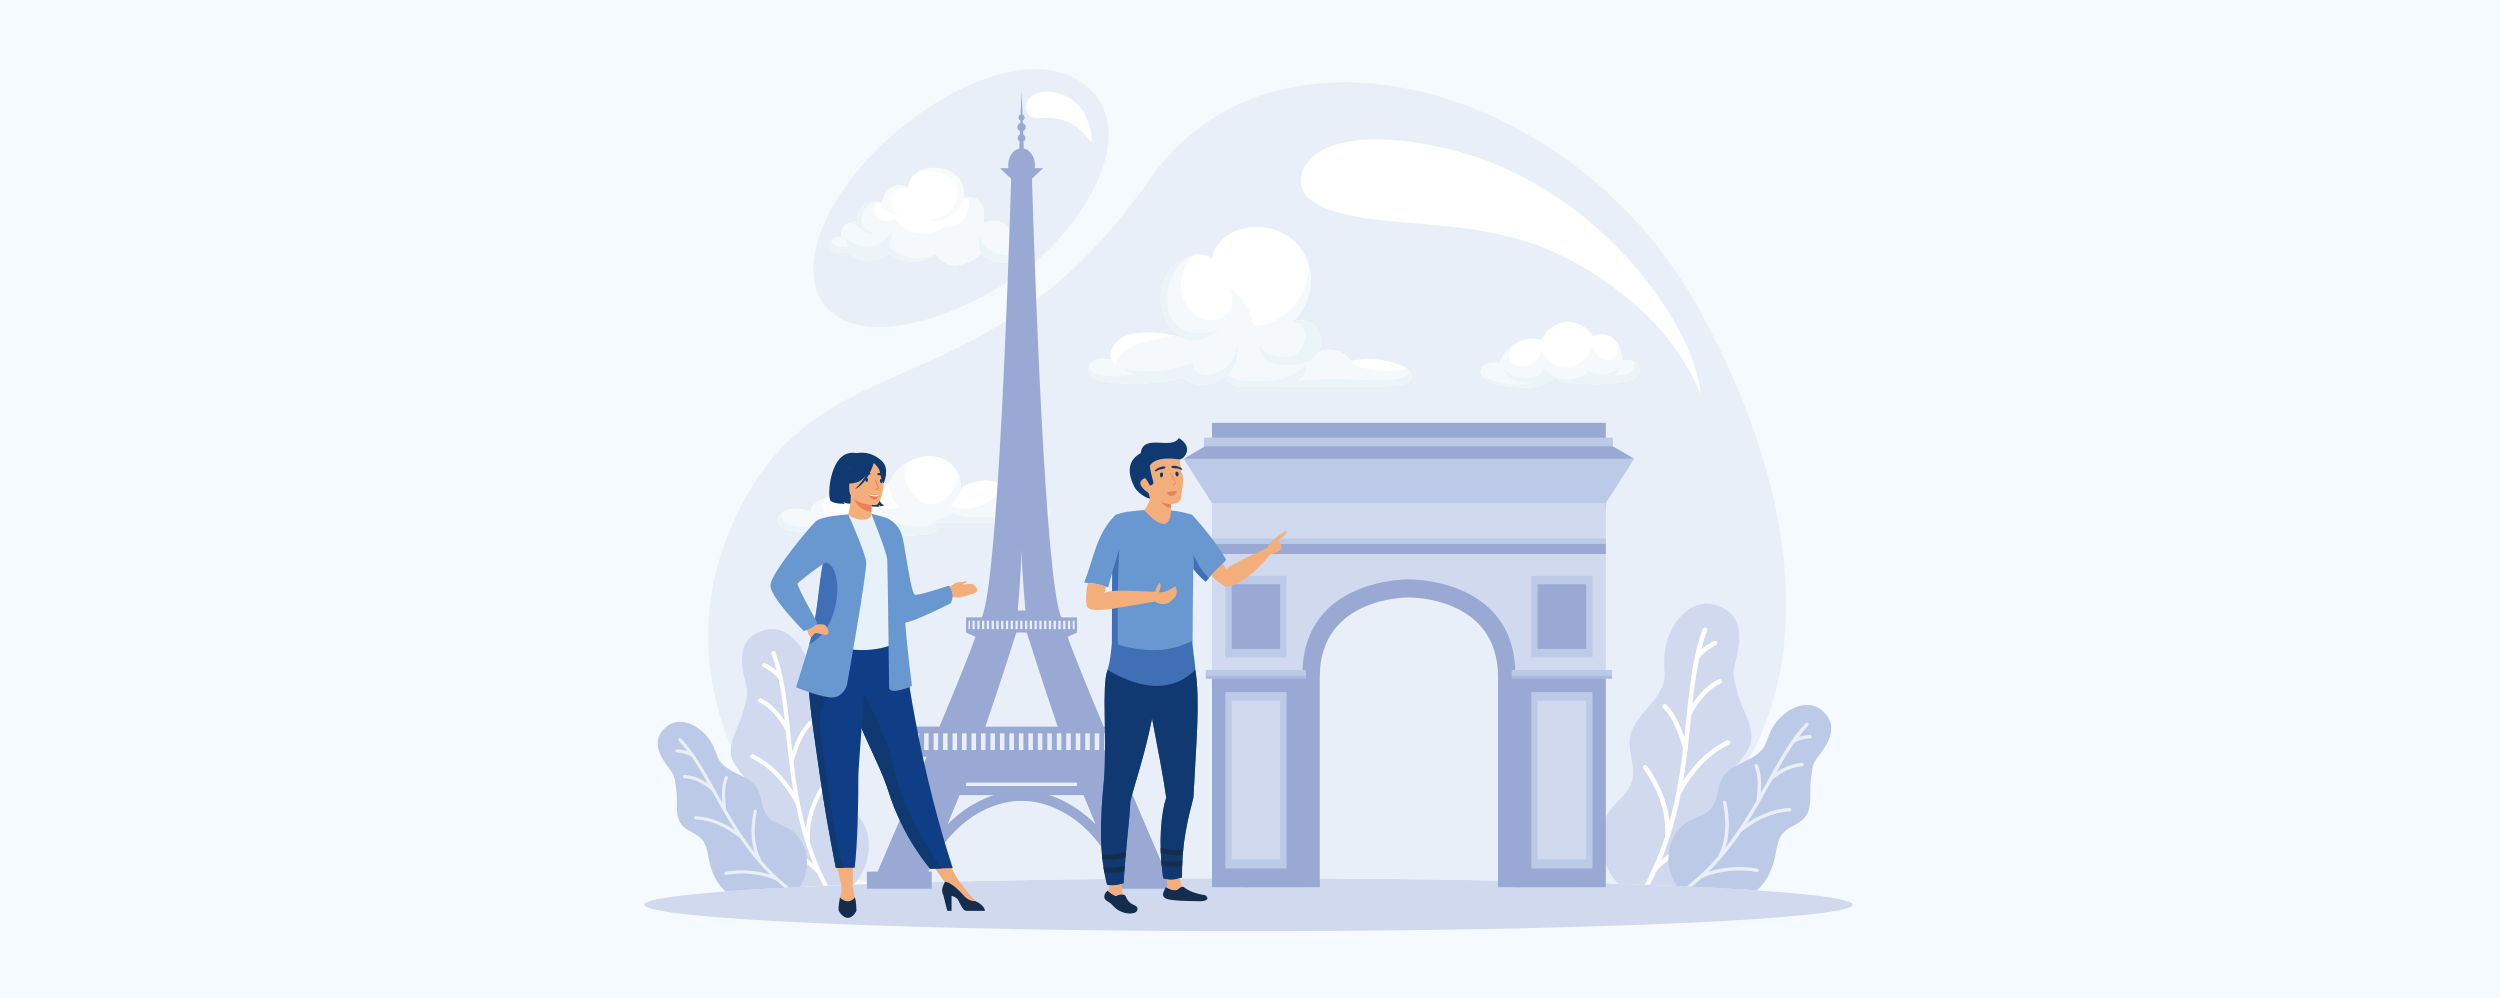 <svg width="318" height="127" viewBox="0 0 318 127" fill="none" xmlns="http://www.w3.org/2000/svg">
<rect x="0" y="0" width="318" height="127" fill="#808080" stroke="none"/>
<g clip-path="url(#clip0_380_12709)">
<rect width="318" height="127" fill="#F5FAFE"/>
<path fill-rule="evenodd" clip-rule="evenodd" d="M158.82 118.441C201.147 118.441 235.669 116.929 235.669 115.075C235.669 113.221 201.147 111.709 158.82 111.709C116.493 111.709 81.971 113.221 81.971 115.075C81.971 116.929 116.493 118.441 158.82 118.441Z" fill="#D0D9EE"/>
<path fill-rule="evenodd" clip-rule="evenodd" d="M158.82 111.71C176.696 111.71 193.146 111.977 206.201 112.425C238.149 94.165 227.086 58.57 215.616 38.437C199.651 10.416 161.928 0.346 146.325 22.702C125.146 53.047 104.715 42.458 93.682 65.505C82.65 88.551 99.405 110.645 111.441 112.425C124.493 111.977 140.944 111.71 158.82 111.71ZM130.827 34.005C122.65 40.229 109.125 45.051 104.634 38.435C101.279 33.492 105.411 24.217 113.507 17.185C121.597 10.158 132.435 5.905 138.342 11.08C145.353 17.219 137.124 29.212 130.827 34.005Z" fill="#E9EFF8"/>
<path fill-rule="evenodd" clip-rule="evenodd" d="M183.602 18.802C202.795 23.079 215.009 40.73 216.205 49.252C216.696 52.748 215.786 44.566 205.995 37.114C197.245 30.455 190.432 29.221 180.022 28.416C172.665 27.847 164.962 26.943 165.508 22.556C165.942 19.09 171.211 16.042 183.602 18.802ZM133.414 11.664C136.718 11.863 138.729 14.575 138.868 17.704C138.926 19.036 137.881 15.555 134.218 15.07C131.945 14.771 131.605 15.439 130.79 14.502C129.977 13.565 130.75 11.503 133.414 11.664Z" fill="white"/>
<path fill-rule="evenodd" clip-rule="evenodd" d="M109.316 103.954C108.439 102.858 107.207 101.951 106.845 100.594C106.417 98.993 107.358 97.308 107.124 95.666C106.832 93.601 104.843 92.263 103.763 90.478C102.707 88.731 103.202 88.142 103.105 86.102C102.959 83.027 100.438 79.147 97.078 80.187C93.667 81.246 94.224 84.416 94.825 86.802C95.252 88.5 94.973 88.745 94.557 90.447C94.055 92.502 92.437 94.49 93.113 96.495C93.531 97.734 94.747 98.571 95.186 99.804C95.685 101.2 95.081 102.715 94.849 104.181C94.359 107.265 95.062 109.83 97.302 112.376C97.543 112.604 97.793 112.817 98.053 113.014C101.191 112.837 104.723 112.674 108.593 112.527L108.622 112.497C110.675 110.259 111.286 106.418 109.316 103.954Z" fill="#D0D9EE"/>
<path fill-rule="evenodd" clip-rule="evenodd" d="M98.628 82.965C98.576 82.825 98.419 82.757 98.281 82.809C98.141 82.862 98.072 83.018 98.125 83.158C98.392 83.855 98.615 84.585 98.807 85.343C98.73 85.273 98.65 85.205 98.568 85.139C98.202 84.844 97.786 84.589 97.321 84.369C97.187 84.305 97.026 84.362 96.963 84.497C96.9 84.632 96.957 84.792 97.092 84.855C97.519 85.057 97.899 85.292 98.232 85.559C98.546 85.813 98.821 86.096 99.052 86.409C99.397 88.054 99.622 89.823 99.825 91.688C99.513 91.203 99.18 90.767 98.825 90.382C98.21 89.713 97.528 89.192 96.781 88.823C96.648 88.757 96.486 88.812 96.42 88.944C96.355 89.077 96.409 89.239 96.541 89.304C97.226 89.644 97.856 90.126 98.428 90.748C98.998 91.367 99.51 92.123 99.964 93.018L100.017 93.523C100.131 94.635 100.249 95.775 100.389 96.94C100.39 96.951 100.391 96.962 100.393 96.973C100.538 98.189 100.708 99.433 100.923 100.696C100.34 99.797 99.714 99.002 99.042 98.312C98.058 97.299 96.98 96.511 95.806 95.944C95.672 95.879 95.511 95.936 95.447 96.07C95.382 96.205 95.439 96.366 95.573 96.43C96.689 96.968 97.717 97.721 98.655 98.686C99.592 99.651 100.441 100.829 101.202 102.219C101.534 103.892 101.956 105.598 102.517 107.322V107.323L102.519 107.329V107.33C102.794 108.175 103.102 109.026 103.45 109.878C102.635 109.178 101.768 108.573 100.852 108.063C99.577 107.353 98.205 106.828 96.74 106.489C96.595 106.454 96.45 106.545 96.415 106.69C96.381 106.835 96.472 106.98 96.617 107.014C98.036 107.342 99.36 107.848 100.59 108.533C101.806 109.211 102.933 110.063 103.969 111.092C104.208 111.622 104.463 112.155 104.736 112.687L105.329 112.662C104.374 110.828 103.629 108.997 103.038 107.189C102.937 105.873 103.092 104.558 103.504 103.245C103.924 101.913 104.607 100.578 105.555 99.243C105.641 99.122 105.612 98.953 105.491 98.867C105.37 98.781 105.202 98.809 105.115 98.931C104.136 100.312 103.428 101.697 102.992 103.084C102.745 103.872 102.585 104.659 102.513 105.446C101.704 102.526 101.256 99.672 100.928 96.948C101.244 95.794 101.598 94.816 101.988 94.017C102.376 93.222 102.798 92.609 103.253 92.179C103.361 92.077 103.365 91.906 103.264 91.798C103.162 91.69 102.991 91.686 102.883 91.788C102.379 92.265 101.919 92.929 101.503 93.782C101.244 94.312 101.001 94.918 100.773 95.599C100.695 94.88 100.622 94.17 100.549 93.472L100.494 92.929C100.494 92.919 100.493 92.909 100.491 92.899C100.11 89.194 99.723 85.826 98.628 82.965Z" fill="white"/>
<path fill-rule="evenodd" clip-rule="evenodd" d="M100.293 105.401C99.358 104.896 98.229 104.63 97.576 103.792C96.804 102.803 96.96 101.351 96.311 100.276C95.495 98.925 93.714 98.581 92.433 97.658C91.179 96.754 91.35 96.198 90.679 94.805C89.667 92.706 86.761 90.75 84.729 92.471C82.666 94.218 83.993 96.262 85.118 97.746C85.921 98.803 85.797 99.056 86.012 100.365C86.272 101.946 85.733 103.809 86.798 105.005C87.458 105.744 88.553 105.967 89.223 106.696C89.984 107.521 90.013 108.755 90.285 109.844C90.645 111.289 91.275 112.451 92.272 113.391C94.961 113.187 98.121 112.997 101.688 112.823C101.961 112.432 102.184 112.006 102.343 111.556C103.107 109.389 102.395 106.533 100.293 105.401Z" fill="#BCC9E7"/>
<path fill-rule="evenodd" clip-rule="evenodd" d="M86.629 93.946C86.551 93.866 86.421 93.863 86.341 93.941C86.26 94.019 86.258 94.148 86.336 94.23C86.727 94.636 87.1 95.079 87.459 95.55C87.384 95.524 87.308 95.501 87.231 95.479C86.889 95.383 86.523 95.327 86.135 95.311C86.022 95.306 85.927 95.395 85.924 95.506C85.919 95.618 86.007 95.714 86.119 95.718C86.477 95.732 86.81 95.783 87.121 95.871C87.416 95.953 87.691 96.07 87.945 96.219C88.672 97.262 89.352 98.428 90.046 99.667C89.685 99.421 89.324 99.217 88.963 99.053C88.335 98.769 87.707 98.609 87.077 98.572C86.965 98.565 86.868 98.652 86.862 98.763C86.855 98.875 86.941 98.971 87.053 98.978C87.63 99.012 88.211 99.161 88.794 99.425C89.374 99.686 89.955 100.062 90.537 100.551L90.723 100.887C91.132 101.628 91.552 102.387 91.994 103.158C91.998 103.165 92.002 103.173 92.007 103.179C92.468 103.984 92.955 104.799 93.478 105.615C92.807 105.161 92.134 104.794 91.462 104.511C90.478 104.097 89.492 103.867 88.507 103.821C88.395 103.816 88.299 103.903 88.294 104.016C88.289 104.128 88.376 104.224 88.488 104.229C89.425 104.273 90.363 104.493 91.304 104.888C92.242 105.282 93.181 105.85 94.124 106.594C94.85 107.661 95.65 108.723 96.552 109.758V109.759L96.555 109.763C96.997 110.27 97.464 110.771 97.959 111.262C97.183 111.015 96.4 110.851 95.611 110.767C94.511 110.651 93.401 110.691 92.28 110.888C92.169 110.907 92.096 111.013 92.115 111.125C92.134 111.235 92.24 111.309 92.351 111.29C93.437 111.099 94.51 111.059 95.569 111.171C96.616 111.282 97.655 111.543 98.682 111.953C99.036 112.28 99.404 112.602 99.787 112.918L100.395 112.886C99.061 111.82 97.902 110.683 96.877 109.509C96.417 108.623 96.136 107.66 96.035 106.624C95.932 105.572 96.012 104.439 96.276 103.227C96.3 103.117 96.231 103.009 96.12 102.985C96.01 102.961 95.901 103.03 95.878 103.14C95.605 104.394 95.522 105.568 95.63 106.662C95.69 107.285 95.812 107.88 95.995 108.45C94.567 106.655 93.409 104.8 92.373 102.999C92.252 102.101 92.209 101.316 92.244 100.644C92.278 99.975 92.391 99.423 92.58 98.988C92.625 98.885 92.578 98.765 92.475 98.721C92.372 98.675 92.252 98.723 92.207 98.826C91.997 99.306 91.873 99.906 91.836 100.625C91.813 101.07 91.823 101.564 91.867 102.106C91.599 101.628 91.337 101.156 91.081 100.691L90.881 100.33C90.877 100.323 90.874 100.317 90.869 100.31C89.507 97.847 88.24 95.615 86.629 93.946Z" fill="#E9EFF8"/>
<path fill-rule="evenodd" clip-rule="evenodd" d="M204.931 102.914C205.887 101.716 207.233 100.728 207.628 99.247C208.093 97.5 207.067 95.661 207.321 93.871C207.641 91.617 209.811 90.156 210.99 88.209C212.143 86.302 211.603 85.659 211.708 83.434C211.866 80.079 214.618 75.844 218.284 76.979C222.006 78.134 221.398 81.594 220.743 84.198C220.277 86.052 220.582 86.318 221.034 88.175C221.582 90.418 223.349 92.587 222.61 94.775C222.153 96.127 220.826 97.041 220.346 98.385C219.803 99.909 220.462 101.563 220.715 103.162C221.249 106.527 220.483 109.326 218.038 112.104C217.742 112.385 217.433 112.645 217.11 112.881C213.729 112.709 209.956 112.552 205.852 112.413C205.795 112.356 205.74 112.296 205.684 112.236C203.449 109.793 202.782 105.603 204.931 102.914Z" fill="#D0D9EE"/>
<path fill-rule="evenodd" clip-rule="evenodd" d="M216.593 80.008C216.651 79.857 216.822 79.781 216.973 79.84C217.125 79.897 217.2 80.068 217.143 80.219C216.852 80.979 216.607 81.775 216.398 82.604C216.483 82.528 216.57 82.454 216.66 82.382C217.059 82.061 217.513 81.78 218.019 81.541C218.166 81.471 218.342 81.534 218.41 81.681C218.48 81.827 218.416 82.002 218.27 82.072C217.804 82.292 217.389 82.549 217.027 82.84C216.683 83.115 216.384 83.425 216.131 83.767C215.755 85.561 215.509 87.492 215.287 89.527C215.628 88.996 215.991 88.522 216.378 88.102C217.05 87.371 217.794 86.804 218.609 86.4C218.755 86.328 218.93 86.388 219.003 86.533C219.075 86.678 219.015 86.854 218.871 86.926C218.123 87.297 217.437 87.822 216.811 88.501C216.19 89.176 215.632 90.002 215.135 90.979L215.078 91.531C214.953 92.745 214.825 93.989 214.673 95.258C214.672 95.272 214.671 95.284 214.669 95.295C214.51 96.623 214.325 97.978 214.092 99.357C214.727 98.376 215.411 97.509 216.143 96.754C217.216 95.649 218.393 94.788 219.674 94.172C219.82 94.101 219.996 94.163 220.067 94.309C220.137 94.454 220.076 94.63 219.929 94.701C218.711 95.288 217.59 96.109 216.565 97.163C215.543 98.216 214.617 99.5 213.786 101.018C213.425 102.845 212.963 104.705 212.351 106.587V106.588L212.349 106.595C212.049 107.518 211.712 108.445 211.333 109.375C212.223 108.612 213.168 107.951 214.168 107.395C215.561 106.619 217.057 106.046 218.656 105.676C218.814 105.638 218.973 105.737 219.009 105.896C219.047 106.054 218.948 106.213 218.789 106.249C217.241 106.608 215.795 107.161 214.454 107.908C213.127 108.647 211.897 109.577 210.766 110.7C210.487 111.318 210.188 111.939 209.868 112.559L209.218 112.533C210.291 110.491 211.123 108.454 211.781 106.439C211.891 105.004 211.721 103.57 211.271 102.137C210.814 100.683 210.068 99.227 209.033 97.768C208.94 97.636 208.971 97.453 209.103 97.358C209.235 97.264 209.418 97.296 209.512 97.428C210.582 98.936 211.353 100.446 211.829 101.96C212.1 102.818 212.274 103.678 212.352 104.537C213.235 101.351 213.724 98.236 214.081 95.263C213.736 94.004 213.351 92.937 212.925 92.066C212.501 91.198 212.041 90.53 211.544 90.06C211.426 89.949 211.421 89.762 211.532 89.645C211.643 89.527 211.83 89.522 211.947 89.633C212.498 90.153 213 90.879 213.454 91.809C213.737 92.389 214.002 93.05 214.25 93.793C214.336 93.007 214.417 92.234 214.496 91.472L214.556 90.879C214.556 90.868 214.558 90.858 214.559 90.847C214.977 86.807 215.399 83.131 216.593 80.008Z" fill="white"/>
<path fill-rule="evenodd" clip-rule="evenodd" d="M214.777 104.492C215.798 103.941 217.029 103.652 217.743 102.736C218.585 101.657 218.415 100.072 219.122 98.9C220.013 97.425 221.957 97.05 223.355 96.043C224.724 95.056 224.537 94.449 225.27 92.93C226.374 90.64 229.545 88.505 231.763 90.383C234.014 92.29 232.565 94.52 231.338 96.139C230.464 97.293 230.597 97.568 230.363 98.996C230.08 100.72 230.668 102.755 229.505 104.061C228.786 104.868 227.591 105.111 226.859 105.906C226.029 106.806 225.997 108.153 225.7 109.342C225.3 110.943 224.598 112.223 223.483 113.257C220.547 113.057 217.142 112.871 213.336 112.704C213.002 112.248 212.731 111.746 212.542 111.211C211.707 108.846 212.484 105.728 214.777 104.492Z" fill="#BCC9E7"/>
<path fill-rule="evenodd" clip-rule="evenodd" d="M229.688 91.993C229.773 91.904 229.914 91.902 230.003 91.987C230.091 92.073 230.094 92.213 230.008 92.302C229.581 92.746 229.174 93.228 228.783 93.743C228.864 93.715 228.947 93.689 229.03 93.666C229.404 93.561 229.803 93.499 230.227 93.483C230.351 93.478 230.454 93.574 230.458 93.697C230.463 93.82 230.367 93.923 230.244 93.927C229.855 93.942 229.49 93.998 229.151 94.094C228.829 94.184 228.53 94.311 228.252 94.474C227.458 95.613 226.715 96.884 225.958 98.237C226.352 97.968 226.747 97.746 227.14 97.567C227.825 97.257 228.51 97.082 229.198 97.043C229.32 97.036 229.425 97.129 229.432 97.252C229.44 97.374 229.346 97.479 229.223 97.486C228.593 97.523 227.96 97.685 227.323 97.973C226.69 98.259 226.056 98.669 225.421 99.202L225.218 99.57C224.771 100.377 224.313 101.206 223.831 102.047C223.827 102.056 223.822 102.064 223.817 102.071C223.313 102.948 222.783 103.838 222.211 104.729C222.944 104.234 223.677 103.833 224.411 103.525C225.485 103.074 226.561 102.822 227.636 102.772C227.759 102.767 227.863 102.862 227.868 102.984C227.874 103.107 227.779 103.212 227.656 103.217C226.634 103.265 225.61 103.504 224.583 103.935C223.559 104.365 222.534 104.986 221.506 105.797C220.713 106.961 219.84 108.121 218.857 109.25L218.853 109.255C218.37 109.808 217.861 110.355 217.321 110.891C218.167 110.622 219.021 110.442 219.882 110.351C221.082 110.222 222.294 110.267 223.517 110.483C223.638 110.504 223.719 110.619 223.698 110.741C223.676 110.862 223.561 110.943 223.44 110.921C222.255 110.712 221.085 110.669 219.928 110.792C218.785 110.913 217.653 111.198 216.532 111.645C216.112 112.033 215.673 112.414 215.216 112.789L214.545 112.758C216.051 111.568 217.353 110.293 218.502 108.977C219.004 108.011 219.311 106.961 219.421 105.829C219.533 104.682 219.446 103.445 219.158 102.123C219.131 102.003 219.207 101.885 219.327 101.858C219.448 101.831 219.566 101.908 219.592 102.028C219.89 103.396 219.981 104.677 219.864 105.871C219.797 106.55 219.664 107.201 219.464 107.823C221.022 105.864 222.286 103.839 223.416 101.875C223.548 100.895 223.596 100.038 223.557 99.304C223.519 98.574 223.397 97.972 223.191 97.498C223.141 97.385 223.193 97.254 223.305 97.205C223.417 97.155 223.548 97.207 223.598 97.319C223.827 97.844 223.961 98.498 224.003 99.281C224.028 99.768 224.017 100.307 223.969 100.898C224.262 100.377 224.547 99.861 224.828 99.354L225.046 98.959C225.049 98.951 225.054 98.944 225.058 98.938C226.548 96.249 227.931 93.814 229.688 91.993Z" fill="#E9EFF8"/>
<path fill-rule="evenodd" clip-rule="evenodd" d="M108.174 28.338C108.456 28.268 108.757 28.273 109.033 28.364C108.811 26.66 110.457 24.865 112.172 25.873C112.292 25.108 112.669 24.355 113.312 23.924C113.955 23.492 114.879 23.449 115.482 23.937C115.5 23.097 116.035 22.318 116.751 21.876C117.467 21.434 118.339 21.3 119.179 21.361C120.103 21.427 121.019 21.783 121.711 22.407C122.523 23.141 122.665 24.113 122.604 25.18C123.042 25.094 123.503 25.064 123.93 25.197C125.144 25.573 125.361 27.236 125.056 28.291C125.823 28.136 126.637 28.006 127.373 28.269C128.109 28.534 128.712 29.333 128.485 30.082C128.918 29.904 129.364 29.727 129.831 29.703C130.3 29.679 130.803 29.839 131.077 30.219C131.445 30.733 131.279 31.473 130.911 31.988C130.42 32.677 129.626 33.109 128.8 33.291C127.374 33.605 125.806 33.19 124.722 32.211C124.925 32.394 123.213 33.367 123.049 33.42C122.362 33.647 121.663 33.884 120.935 33.706C120.151 33.513 119.473 32.99 118.999 32.336C117.35 33.66 114.748 33.601 113.159 32.205C111.621 33.472 109.137 33.381 107.695 32.005C107.097 32.242 106.345 32.346 105.868 31.913C105.503 31.581 105.435 30.972 105.716 30.567C105.998 30.162 106.594 30.015 107.032 30.242C106.893 29.701 107.071 29.093 107.478 28.712C107.672 28.529 107.915 28.401 108.174 28.338Z" fill="white"/>
<path fill-rule="evenodd" clip-rule="evenodd" d="M122.604 25.178C122.664 24.112 122.523 23.14 121.711 22.406C121.019 21.782 120.104 21.426 119.179 21.36C118.339 21.299 117.467 21.433 116.751 21.875C118.17 21.671 119.736 21.738 120.869 22.616C121.157 22.84 121.412 23.114 121.585 23.436C121.778 23.799 121.86 24.214 121.852 24.625C121.833 25.579 121.319 26.491 120.571 27.083C119.821 27.675 118.859 27.963 117.904 27.984C118.878 28.21 119.936 28.052 120.8 27.549C121.663 27.048 122.546 26.176 122.604 25.178Z" fill="#F7FBFD"/>
<path fill-rule="evenodd" clip-rule="evenodd" d="M115.482 23.935C114.88 23.448 113.955 23.49 113.312 23.922C112.668 24.354 112.29 25.107 112.172 25.871C112.093 26.386 112.59 26.825 113.049 27.07C113.508 27.315 114.051 27.367 114.565 27.294C114.059 27.243 113.648 26.83 113.45 26.36C113.197 25.761 113.246 25.031 113.619 24.499C113.992 23.968 114.851 23.78 115.482 23.935Z" fill="#F7FBFD"/>
<path fill-rule="evenodd" clip-rule="evenodd" d="M109.033 28.364C108.757 28.274 108.456 28.269 108.174 28.338C107.915 28.401 107.673 28.529 107.478 28.71C107.071 29.091 106.893 29.7 107.032 30.241C106.594 30.014 105.998 30.161 105.716 30.566C105.435 30.97 105.503 31.58 105.868 31.912C106.345 32.346 107.096 32.24 107.695 32.004C109.136 33.38 111.621 33.471 113.159 32.204C114.748 33.6 117.35 33.657 118.999 32.335C119.474 32.989 120.151 33.512 120.935 33.705C121.662 33.883 122.361 33.646 123.049 33.419C123.213 33.366 124.925 32.393 124.722 32.21C125.805 33.189 127.373 33.604 128.8 33.29C129.626 33.108 130.42 32.675 130.911 31.987C131.278 31.472 131.445 30.732 131.077 30.218C130.804 29.838 130.3 29.678 129.831 29.702C129.364 29.727 128.918 29.904 128.485 30.081C128.712 29.332 128.109 28.533 127.373 28.268C126.637 28.003 125.823 28.134 125.056 28.29C125.361 27.235 125.144 25.572 123.93 25.196C123.677 25.117 123.414 25.097 123.148 25.11C123.326 26.006 123.238 26.98 122.73 27.736C122.194 28.533 121.123 29 120.223 28.665C119.316 29.486 118.04 29.881 116.828 29.718C115.616 29.553 114.49 28.832 113.835 27.799C113.152 28.261 112.128 28.214 111.577 27.602C111.006 26.967 111.289 26.327 111.603 25.692C111.611 25.675 111.617 25.659 111.623 25.643C110.125 25.253 108.835 26.844 109.033 28.364Z" fill="#F6F9FC"/>
<path fill-rule="evenodd" clip-rule="evenodd" d="M108.174 28.338C108.455 28.268 108.756 28.273 109.033 28.364C108.835 26.844 110.125 25.253 111.623 25.643C111.057 25.68 110.51 25.958 110.15 26.397C109.79 26.834 109.603 27.404 109.594 27.97C109.591 28.19 109.613 28.415 109.696 28.619C109.914 29.159 110.49 29.453 111.032 29.664C110.518 29.781 109.998 29.507 109.575 29.192C109.152 28.876 108.682 28.478 108.174 28.338Z" fill="#EBF4F8"/>
<path fill-rule="evenodd" clip-rule="evenodd" d="M124.721 32.21C125.804 33.189 127.372 33.604 128.799 33.29C129.625 33.108 130.419 32.675 130.91 31.987C131.277 31.472 131.444 30.732 131.076 30.218C131.08 31.221 130.103 32.063 129.138 32.335C128.173 32.607 127.126 32.374 126.223 31.942C125.788 31.735 125.367 31.475 125.065 31.1C124.763 30.726 124.596 30.218 124.716 29.753C124.356 30.481 124.488 31.431 124.721 32.21Z" fill="#EBF4F8"/>
<path fill-rule="evenodd" clip-rule="evenodd" d="M118.998 32.334C117.349 33.657 114.747 33.599 113.158 32.203C111.62 33.47 109.136 33.379 107.694 32.003C107.096 32.239 106.344 32.343 105.867 31.911C105.502 31.579 105.434 30.97 105.716 30.565C105.965 31.393 107.158 31.738 107.861 31.232C107.646 30.918 107.535 30.535 107.548 30.156C108.316 31.027 109.533 31.482 110.685 31.326C111.837 31.171 112.89 30.41 113.399 29.366C113.429 30.049 113.332 30.737 113.116 31.384C114.63 32.907 117.086 33.309 118.998 32.334Z" fill="#EBF4F8"/>
<path fill-rule="evenodd" clip-rule="evenodd" d="M150.572 43.021C146.849 40.968 146.519 35.045 150.439 33.056C150.921 32.811 151.638 32.432 152.173 32.356C152.445 32.315 154.222 32.544 154.202 32.944C154.268 31.586 155.276 30.43 156.448 29.741C159.391 28.01 163.595 28.92 165.56 31.714C167.523 34.508 166.957 38.772 164.331 40.957C165.375 40.489 166.712 40.799 167.446 41.677C168.179 42.556 168.244 43.926 167.597 44.87C168.978 44.073 170.95 44.561 171.799 45.912C173.892 45.46 176.118 45.645 178.109 46.436C178.554 46.613 179.004 46.833 179.29 47.216C179.576 47.599 179.641 48.185 179.317 48.536C179.109 48.762 178.794 48.847 178.493 48.907C177.344 49.135 176.164 49.141 174.992 49.147C169.517 49.173 164.041 49.199 158.566 49.226C158.014 49.229 157.444 49.227 156.941 49C156.439 48.774 156.023 48.255 156.098 47.709C155.297 48.342 154.354 48.833 153.339 48.943C152.324 49.054 151.234 48.744 150.544 47.989C147.353 48.854 143.982 49.055 140.711 48.573C140.173 48.494 139.62 48.39 139.166 48.09C138.711 47.791 138.375 47.248 138.476 46.714C138.577 46.176 139.089 45.793 139.622 45.676C140.155 45.559 140.71 45.658 141.245 45.766C141.035 44.724 141.665 43.645 142.555 43.064C143.445 42.482 144.542 42.313 145.604 42.28C147.286 42.226 148.978 42.479 150.572 43.021Z" fill="white"/>
<path fill-rule="evenodd" clip-rule="evenodd" d="M139.622 45.675C139.089 45.792 138.577 46.175 138.476 46.713C138.375 47.247 138.711 47.79 139.166 48.089C139.62 48.389 140.173 48.493 140.712 48.572C143.983 49.054 147.354 48.854 150.545 47.988C151.235 48.742 152.325 49.052 153.34 48.942C154.355 48.832 155.299 48.342 156.099 47.708C156.024 48.254 156.439 48.773 156.942 48.999C157.445 49.226 158.015 49.228 158.567 49.225C164.043 49.198 169.518 49.172 174.993 49.146C176.165 49.141 177.345 49.135 178.494 48.906C178.795 48.845 179.11 48.76 179.318 48.535C179.642 48.184 179.577 47.597 179.291 47.215C179.185 47.073 179.056 46.953 178.913 46.85C177.248 47.335 175.41 47.16 173.679 46.851C173.087 46.746 172.456 46.604 172.05 46.16C171.979 46.083 171.922 45.993 171.875 45.897C171.849 45.902 171.824 45.906 171.798 45.912C170.949 44.562 168.977 44.073 167.596 44.87C168.243 43.927 168.178 42.556 167.445 41.677C166.711 40.799 165.374 40.49 164.33 40.957C166.292 39.325 167.104 36.53 166.57 34.055C166.318 35.758 165.726 37.419 164.668 38.768C163.418 40.363 161.465 41.468 159.44 41.412C159.168 39.329 157.818 37.415 155.947 36.459C156.961 37.234 156.988 38.92 156.119 39.856C155.251 40.791 153.734 40.954 152.585 40.397C151.437 39.841 150.656 38.677 150.355 37.437C149.908 35.593 150.538 34.041 151.502 32.553C151.123 32.703 150.735 32.905 150.437 33.056C146.517 35.044 146.847 40.967 150.57 43.021C150.171 42.886 149.766 42.768 149.356 42.669C148.007 43.024 146.511 43.247 145.179 43.61C143.77 43.994 142.354 44.863 141.927 46.26C141.712 46.081 141.483 45.915 141.243 45.765V45.766C140.71 45.657 140.155 45.558 139.622 45.675Z" fill="#F6F9FC"/>
<path fill-rule="evenodd" clip-rule="evenodd" d="M150.572 43.021C146.849 40.968 146.519 35.045 150.439 33.056C150.737 32.905 151.124 32.703 151.504 32.553C149.543 33.506 148.528 35.769 148.493 37.949C148.475 39.078 148.671 40.277 149.408 41.132C150.073 41.901 151.103 42.288 152.119 42.35C153.134 42.41 154.145 42.179 155.119 41.885C153.966 42.97 151.957 43.786 150.572 43.021Z" fill="#EBF4F8"/>
<path fill-rule="evenodd" clip-rule="evenodd" d="M167.598 44.87C168.245 43.926 168.18 42.555 167.447 41.676C166.713 40.798 165.376 40.489 164.332 40.956C165.102 40.813 165.838 41.54 165.992 42.308C166.146 43.077 165.828 43.872 165.366 44.505C165.174 44.769 164.95 45.018 164.665 45.178C164.234 45.42 163.713 45.431 163.219 45.408C162.087 45.353 160.805 45.036 160.284 44.03C160.185 44.806 160.716 45.559 161.402 45.938C162.088 46.317 162.896 46.392 163.678 46.408C164.418 46.423 165.168 46.391 165.875 46.175C166.581 45.958 167.18 45.48 167.598 44.87Z" fill="#EBF4F8"/>
<path fill-rule="evenodd" clip-rule="evenodd" d="M179.291 47.214C179.577 47.596 179.642 48.183 179.318 48.534C179.11 48.76 178.795 48.845 178.494 48.904C177.345 49.133 176.165 49.139 174.993 49.145C169.518 49.171 164.042 49.197 158.567 49.224C158.015 49.227 157.445 49.225 156.942 48.998C156.44 48.772 156.024 48.253 156.099 47.707C156.968 48.317 158.003 48.437 159.064 48.476C160.347 48.523 161.647 48.523 162.897 48.223C164.146 47.923 165.353 47.297 166.145 46.286C166.244 47.126 165.827 48.004 165.115 48.457C168.82 48.002 172.572 48.429 176.305 48.357C177.392 48.338 178.889 48.224 179.291 47.214Z" fill="#EBF4F8"/>
<path fill-rule="evenodd" clip-rule="evenodd" d="M156.099 47.708C155.298 48.341 154.355 48.832 153.34 48.942C152.325 49.053 151.235 48.743 150.545 47.988C147.354 48.853 143.983 49.054 140.712 48.572C140.174 48.493 139.62 48.389 139.166 48.089C138.711 47.79 138.375 47.247 138.476 46.713C138.912 47.557 140.057 47.738 141.004 47.818C142.095 47.91 143.2 47.831 144.266 47.583C143.766 47.479 143.303 47.215 142.958 46.838C145.876 47.552 149.024 47.291 151.784 46.104C151.666 46.638 152.003 47.202 152.48 47.468C152.958 47.735 153.541 47.75 154.078 47.647C155.858 47.305 157.282 45.616 157.317 43.804C157.603 45.128 157.161 46.866 156.099 47.708Z" fill="#EBF4F8"/>
<path fill-rule="evenodd" clip-rule="evenodd" d="M116.723 58.257C115.048 58.758 113.53 60.006 113.104 61.589C112.147 61.212 111.077 61.001 110.092 61.296C109.107 61.591 108.259 62.504 108.302 63.531C107.424 63.344 106.531 63.157 105.638 63.242C104.782 63.325 103.848 63.721 103.338 64.446C103.178 64.672 103.08 64.955 103.132 65.227C102.446 64.761 101.532 64.653 100.723 64.746C100.257 64.8 99.785 64.936 99.427 65.241C99.07 65.546 98.853 66.045 98.98 66.497C99.201 67.286 100.209 67.485 101.027 67.54C102.541 67.64 104.054 67.74 105.568 67.84C109.767 68.118 113.992 68.394 118.174 67.928C118.516 67.889 118.915 67.807 119.057 67.492C119.187 67.202 119.007 66.847 118.738 66.674C118.47 66.502 118.139 66.466 117.821 66.436C119.737 66.439 121.653 66.441 123.57 66.443C125.104 66.446 126.638 66.447 128.171 66.43C129.782 66.412 131.428 66.365 132.939 65.807C133.233 65.699 133.558 65.525 133.614 65.217C133.667 64.92 133.425 64.634 133.141 64.533C132.857 64.431 132.545 64.468 132.246 64.505C133.009 64.469 133.277 63.314 132.765 62.748C132.254 62.18 131.369 62.138 130.628 62.322C129.887 62.506 129.193 62.871 128.436 62.981C127.884 61.93 126.761 61.155 125.569 61.093C124.858 61.055 122.352 61.501 122.142 62.397C122.544 60.689 121.354 58.842 119.701 58.253C118.786 57.926 117.725 57.957 116.723 58.257Z" fill="white"/>
<path fill-rule="evenodd" clip-rule="evenodd" d="M103.338 64.446C103.178 64.672 103.08 64.955 103.132 65.227C102.446 64.761 101.532 64.653 100.723 64.746C100.257 64.8 99.785 64.936 99.427 65.241C99.07 65.546 98.853 66.045 98.98 66.497C99.201 67.286 100.209 67.485 101.027 67.54C102.541 67.64 104.054 67.74 105.568 67.84C109.767 68.118 113.992 68.394 118.174 67.928C118.516 67.889 118.915 67.806 119.057 67.492C119.187 67.201 119.007 66.847 118.738 66.674C118.47 66.502 118.139 66.466 117.821 66.436C119.737 66.439 121.653 66.441 123.57 66.443C125.104 66.446 126.638 66.447 128.171 66.43C129.782 66.412 131.428 66.365 132.939 65.807C133.233 65.699 133.558 65.525 133.614 65.217C133.667 64.92 133.425 64.634 133.141 64.533C132.857 64.431 132.545 64.468 132.246 64.505C133.009 64.469 133.277 63.314 132.765 62.748C132.254 62.18 131.369 62.138 130.628 62.322C129.887 62.506 129.193 62.871 128.436 62.981C128.205 62.542 127.874 62.153 127.481 61.842C127.006 62.782 126.249 63.582 125.324 64.086C124.041 64.785 122.283 64.855 120.908 64.362C121.49 63.791 121.936 63.065 122.18 62.287C122.164 62.323 122.149 62.36 122.141 62.397C122.29 61.764 122.22 61.111 121.989 60.511C121.752 61.356 121.426 62.175 120.878 62.852C120.157 63.739 118.972 64.333 117.863 64.059C117.363 63.936 116.914 63.649 116.533 63.303C115.34 62.219 114.832 60.413 115.285 58.899C114.236 59.538 113.4 60.482 113.102 61.591H113.101C113.104 62.666 113.552 63.741 114.343 64.472C112.661 64.998 110.695 64.971 109.027 64.398C109.524 65.058 110.238 65.554 111.031 65.787C109.353 66.38 107.462 66.343 105.809 65.686C105.35 65.503 104.868 65.23 104.705 64.762C104.54 64.289 104.766 63.748 105.131 63.404C105.169 63.368 105.208 63.333 105.25 63.302C104.513 63.45 103.771 63.828 103.338 64.446Z" fill="#F6F9FC"/>
<path fill-rule="evenodd" clip-rule="evenodd" d="M132.246 64.504C133.009 64.468 133.277 63.313 132.765 62.747C132.254 62.179 131.369 62.138 130.628 62.321C130.874 62.322 131.18 62.352 131.396 62.47C131.612 62.587 131.788 62.795 131.821 63.038C131.839 63.169 131.816 63.302 131.774 63.427C131.592 63.985 131.069 64.372 130.519 64.576C129.694 64.881 128.788 64.85 127.909 64.816C129.365 65.009 130.781 64.573 132.246 64.504Z" fill="#EBF4F8"/>
<path fill-rule="evenodd" clip-rule="evenodd" d="M118.739 66.673C119.008 66.846 119.188 67.201 119.058 67.492C118.916 67.806 118.517 67.889 118.175 67.927C113.993 68.394 109.768 68.118 105.569 67.839C104.055 67.739 102.541 67.639 101.028 67.539C100.21 67.484 99.201 67.285 98.981 66.496C98.855 66.044 99.071 65.544 99.428 65.24C99.263 65.565 99.405 65.966 99.655 66.233C99.906 66.5 100.257 66.645 100.606 66.755C102.196 67.259 103.9 67.195 105.567 67.125C105.036 67.052 104.548 66.711 104.297 66.237C106.409 67.177 108.79 67.255 111.101 67.319C112.506 67.357 113.928 67.394 115.297 67.076C114.641 67.088 113.983 66.888 113.446 66.511C115.226 66.879 116.98 67.141 118.739 66.673Z" fill="#EBF4F8"/>
<path fill-rule="evenodd" clip-rule="evenodd" d="M117.822 66.435C119.738 66.438 121.654 66.44 123.571 66.442C125.105 66.445 126.639 66.446 128.172 66.429C129.783 66.411 131.429 66.364 132.94 65.806C133.234 65.698 133.559 65.524 133.615 65.216C133.668 64.919 133.426 64.633 133.142 64.532C133.149 64.766 132.945 64.961 132.746 65.088C132.548 65.213 132.313 65.264 132.082 65.31C129.486 65.822 126.819 65.812 124.173 65.8C123.142 65.796 122.042 65.77 121.188 65.192C120.193 65.915 119.051 66.412 117.822 66.435Z" fill="#EBF4F8"/>
<path fill-rule="evenodd" clip-rule="evenodd" d="M207.913 46.071C207.441 45.74 206.789 45.681 206.265 45.924C206.302 44.936 206.057 43.89 205.365 43.185C204.673 42.479 203.47 42.233 202.669 42.813C201.991 41.623 200.602 40.876 199.235 40.967C197.868 41.057 196.589 41.978 196.072 43.248C193.819 42.557 191.501 44.029 190.773 46.181C190.199 46.116 189.594 46.054 189.068 46.292C188.542 46.528 188.157 47.179 188.415 47.696C188.5 47.864 188.641 47.998 188.787 48.115C189.859 48.971 191.313 49.128 192.681 49.225C193.586 49.289 194.503 49.342 195.395 49.176C196.287 49.01 197.165 48.602 197.731 47.892C198.122 48.482 198.92 48.609 199.625 48.676C201.757 48.877 203.933 49.013 206.053 48.623C206.779 48.489 207.714 48.448 208.261 47.881C208.867 47.253 208.564 46.527 207.913 46.071Z" fill="white"/>
<path fill-rule="evenodd" clip-rule="evenodd" d="M190.772 46.18C190.198 46.115 189.593 46.053 189.067 46.291C188.54 46.527 188.156 47.178 188.414 47.694C188.499 47.863 188.639 47.996 188.786 48.114C189.858 48.97 191.312 49.127 192.679 49.224C193.584 49.288 194.502 49.341 195.394 49.175C196.286 49.008 197.164 48.601 197.729 47.891C198.121 48.481 198.919 48.608 199.624 48.675C201.756 48.876 203.932 49.011 206.052 48.622C206.778 48.488 207.713 48.447 208.26 47.88C208.866 47.253 208.563 46.528 207.912 46.071C207.44 45.74 206.788 45.681 206.264 45.924C206.294 45.131 206.142 44.303 205.724 43.641C205.841 44.045 205.855 44.474 205.714 44.865C205.405 45.721 204.487 46.03 203.712 45.62C203.036 45.261 202.601 44.525 202.524 43.764C202.358 45.237 201.094 46.513 199.623 46.691C198.152 46.869 196.619 45.932 196.107 44.541C195.982 45.259 195.517 45.91 194.878 46.261C194.241 46.613 193.442 46.658 192.768 46.38C192.424 46.239 192.098 46 191.957 45.654C191.758 45.167 191.973 44.609 192.273 44.178C192.353 44.063 192.44 43.953 192.532 43.848C191.731 44.407 191.095 45.226 190.772 46.18Z" fill="#F6F9FC"/>
<path fill-rule="evenodd" clip-rule="evenodd" d="M197.729 47.891C198.121 48.481 198.919 48.608 199.624 48.675C201.756 48.876 203.932 49.011 206.052 48.622C206.778 48.488 207.713 48.447 208.26 47.88C208.866 47.253 208.563 46.528 207.912 46.071C208.046 46.657 207.611 47.266 207.067 47.519C206.522 47.771 205.895 47.757 205.295 47.722C205.691 47.495 205.988 47.101 206.097 46.657C205.052 47.693 203.29 47.909 202.025 47.155C201.833 47.537 201.437 47.772 201.043 47.937C199.975 48.384 198.756 48.429 197.729 47.891Z" fill="#EBF4F8"/>
<path fill-rule="evenodd" clip-rule="evenodd" d="M188.414 47.694C188.499 47.863 188.64 47.996 188.786 48.114C189.858 48.97 191.312 49.127 192.68 49.224C193.584 49.288 194.502 49.341 195.394 49.175C196.286 49.008 197.164 48.601 197.73 47.891C197.116 47.648 196.535 47.102 196.27 46.498C196.394 46.999 196.068 47.528 195.62 47.783C195.171 48.039 194.633 48.073 194.117 48.055C193.074 48.018 191.97 47.748 191.268 46.976C191.52 47.645 192.129 48.135 192.8 48.38C193.471 48.626 194.202 48.654 194.916 48.618C194.668 48.781 194.366 48.832 194.071 48.865C192.185 49.073 190.048 48.663 188.414 47.694Z" fill="#EBF4F8"/>
<path fill-rule="evenodd" clip-rule="evenodd" d="M141.66 95.409V93.28H142.237V95.409H141.66ZM141.031 95.409H140.454V93.28H141.031V95.409ZM142.865 93.28H143.338V95.409H142.865V93.28ZM139.823 95.409H139.247V93.28H139.823V95.409ZM133.465 101.142H137.83L139.351 104.842C136.387 101.895 133.465 101.142 133.465 101.142ZM122.881 99.978V99.557H137.001V99.978H122.881ZM120.532 104.843L122.054 101.143H126.419C126.419 101.142 123.497 101.895 120.532 104.843ZM119.957 93.28H120.532V95.409H119.957V93.28ZM121.162 93.28H121.737V95.409H121.162V93.28ZM122.368 93.28H122.945V95.409H122.368V93.28ZM123.574 93.28H124.149V95.409H123.574V93.28ZM124.307 78.956H124.598V80.028H124.307V78.956ZM124.779 93.28H125.355V95.409H124.779V93.28ZM124.915 78.956H125.206V80.028H124.915V78.956ZM126.562 93.28V95.409H125.984V93.28H126.562ZM127.767 93.28V95.409H127.191V93.28H127.767ZM128.973 93.28V95.409H128.397V93.28H128.973ZM130.18 93.28V95.409H129.603V93.28H130.18ZM131.385 93.28V95.409H130.809V93.28H131.385ZM132.589 93.28V95.409H132.015V93.28H132.589ZM133.796 93.28V95.409H133.22V93.28H133.796ZM129.28 80.458H130.606C130.9 81.393 132.519 86.516 134.545 92.428H125.34C127.366 86.516 128.985 81.392 129.28 80.458ZM125.522 78.956H125.812V80.028H125.522V78.956ZM126.131 78.956H126.419V80.028H126.131V78.956ZM126.737 78.956H127.026V80.028H126.737V78.956ZM127.344 78.956H127.633V80.028H127.344V78.956ZM127.951 78.956H128.241V80.028H127.951V78.956ZM128.559 78.956H128.848V80.028H128.559V78.956ZM129.453 78.956V80.028H129.165V78.956H129.453ZM130.378 78.956H130.668V80.028H130.378V78.956ZM130.06 78.956V80.028H129.772V78.956H130.06ZM129.943 77.659H129.453C129.453 77.659 129.865 73.257 129.943 69.892C130.019 73.257 130.431 77.659 130.431 77.659H129.943ZM131.274 78.956V80.028H130.985V78.956H131.274ZM131.592 78.956H131.882V80.028H131.592V78.956ZM132.199 78.956H132.488V80.028H132.199V78.956ZM132.806 78.956H133.095V80.028H132.806V78.956ZM133.413 78.956H133.702V80.028H133.413V78.956ZM134.02 78.956H134.309V80.028H134.02V78.956ZM135.001 93.28V95.409H134.426V93.28H135.001ZM134.628 78.956H134.917V80.028H134.628V78.956ZM135.234 78.956H135.524V80.028H135.234V78.956ZM135.631 93.28H136.205V95.409H135.631V93.28ZM136.837 93.28H137.413V95.409H136.837V93.28ZM138.042 93.28H138.619V95.409H138.042V93.28ZM119.328 95.409H118.752V93.28H119.328V95.409ZM118.12 95.409H117.547V93.28H118.12V95.409ZM116.916 95.409H116.549V93.28H116.916V95.409ZM123.991 80.028H123.702V78.956H123.991V80.028ZM123.385 80.028H123.199V78.956H123.385V80.028ZM135.842 78.956H136.131V80.028H135.842V78.956ZM136.45 78.956H136.686V80.028H136.45V78.956ZM148.249 110.866C147.129 108.275 144.544 102.27 142.003 96.259H143.967V92.427H140.39C138.229 87.27 136.357 82.682 135.804 80.996L137.002 80.458V78.529H135.006C132.937 74.2 131.577 33.16 131.264 22.736L132.687 21.394H131.609C131.627 21.265 131.639 21.133 131.639 20.996C131.639 19.935 131.025 19.055 130.222 18.885C130.211 18.616 130.203 18.311 130.192 17.977C130.335 17.89 130.437 17.738 130.437 17.557C130.437 17.364 130.324 17.201 130.16 17.118C130.156 16.972 130.15 16.823 130.145 16.671C130.342 16.59 130.484 16.397 130.484 16.17C130.484 15.929 130.325 15.729 130.109 15.658C130.104 15.541 130.1 15.423 130.095 15.306C130.237 15.245 130.339 15.106 130.339 14.939C130.339 14.765 130.223 14.623 130.066 14.57C130.028 13.568 129.985 12.545 129.943 11.608C129.899 12.545 129.855 13.569 129.816 14.57C129.66 14.623 129.544 14.766 129.544 14.939C129.544 15.106 129.646 15.245 129.789 15.306C129.783 15.422 129.779 15.54 129.776 15.658C129.558 15.729 129.399 15.929 129.399 16.17C129.399 16.397 129.539 16.59 129.737 16.671C129.733 16.823 129.727 16.972 129.722 17.118C129.559 17.2 129.445 17.364 129.445 17.557C129.445 17.737 129.547 17.89 129.693 17.977C129.681 18.311 129.672 18.616 129.66 18.885C128.858 19.054 128.244 19.934 128.244 20.996C128.244 21.133 128.256 21.264 128.274 21.394L127.196 21.393L128.619 22.735C128.305 33.157 126.947 74.199 124.877 78.528H122.879V80.457L124.078 80.995C123.528 82.681 121.655 87.269 119.494 92.426H115.915V96.258H117.88C115.339 102.269 112.753 108.274 111.636 110.865H110.267V113.046H118.518V110.865H118.073C118.439 110.195 118.835 109.391 119.252 108.471C123.947 101.405 129.941 101.882 129.941 101.882C129.941 101.881 135.934 101.405 140.628 108.471C141.045 109.391 141.44 110.195 141.808 110.865H141.361V113.046H149.613V110.865H148.249V110.866Z" fill="#99A9D4"/>
<path d="M204.258 53.786H154.166V64.785H204.258V53.786Z" fill="#99A9D4"/>
<path fill-rule="evenodd" clip-rule="evenodd" d="M179.213 66.929H158.237V86.116V112.847H167.874V86.116C167.874 75.821 179.213 75.999 179.213 75.999C179.213 75.999 190.55 75.821 190.55 86.116V112.846H200.188V86.115V66.929H179.213Z" fill="#99A9D4"/>
<path fill-rule="evenodd" clip-rule="evenodd" d="M179.213 62.868H154.166V85.778H165.675C165.675 73.489 179.213 73.698 179.213 73.698C179.213 73.698 192.749 73.49 192.749 85.778H204.258V62.868H179.213Z" fill="#D0D9EE"/>
<path d="M204.258 69.104H154.166V70.467H204.258V69.104Z" fill="#99A9D4"/>
<path d="M204.258 68.509H154.166V69.184H204.258V68.509Z" fill="#BCC9E7"/>
<path d="M205.161 55.674H153.151V59.707H205.161V55.674Z" fill="#BCC9E7"/>
<path fill-rule="evenodd" clip-rule="evenodd" d="M205.161 56.776H179.213H153.263L150.555 58.354L179.213 59.707L207.869 58.354L205.161 56.776Z" fill="#99A9D4"/>
<path fill-rule="evenodd" clip-rule="evenodd" d="M179.213 58.354H150.555L154.166 63.995H179.213H204.258L207.869 58.354H179.213Z" fill="#BCC9E7"/>
<path d="M165.675 85.778H154.166V112.846H165.675V85.778Z" fill="#99A9D4"/>
<path d="M204.258 85.778H192.749V112.846H204.258V85.778Z" fill="#99A9D4"/>
<path d="M163.643 88.033H155.859V110.477H163.643V88.033Z" fill="#BCC9E7"/>
<path d="M162.836 89.122H156.667V109.313H162.836V89.122Z" fill="#D0D9EE"/>
<path d="M163.643 73.246H155.859V83.616H163.643V73.246Z" fill="#BCC9E7"/>
<path d="M162.836 74.324H156.667V82.541H162.836V74.324Z" fill="#99A9D4"/>
<path d="M202.565 73.246H194.781V83.616H202.565V73.246Z" fill="#BCC9E7"/>
<path d="M202.565 88.033H194.781V110.477H202.565V88.033Z" fill="#BCC9E7"/>
<path d="M166.125 85.591H153.376V86.337H166.125V85.591Z" fill="#AAB9DE"/>
<path d="M166.125 85.217H153.376V85.962H166.125V85.217Z" fill="#BCC9E7"/>
<path d="M205.047 85.591H192.298V86.337H205.047V85.591Z" fill="#AAB9DE"/>
<path d="M205.047 85.217H192.298V85.962H205.047V85.217Z" fill="#BCC9E7"/>
<path d="M201.758 74.324H195.588V82.541H201.758V74.324Z" fill="#99A9D4"/>
<path d="M201.758 89.122H195.588V109.313H201.758V89.122Z" fill="#D0D9EE"/>
<path fill-rule="evenodd" clip-rule="evenodd" d="M144.983 65.174C145.294 65.198 145.594 64.81 145.681 64.695C146.011 64.253 146.223 63.736 146.308 63.446C146.244 63.254 146.176 63.009 146.105 62.715C144.906 61.861 144.744 61.228 145.614 60.819C145.79 60.922 146.007 61.241 146.268 61.774C146.476 61.765 146.632 61.653 146.741 61.438C146.493 60.539 146.333 59.809 146.257 59.247C146.848 58.326 148.228 58.194 150.057 58.443C150.142 58.954 150.212 59.494 150.266 60.066C150.59 60.378 150.548 61.538 150.25 62.874C150.399 63.633 149.952 64.048 148.91 64.117C148.9 64.3 148.915 64.511 148.919 64.639C148.922 64.756 148.925 64.984 149.041 65.019L149.234 65.07C149.214 67.785 147.889 68.308 144.983 65.174Z" fill="#F4AE7C"/>
<path fill-rule="evenodd" clip-rule="evenodd" d="M150.057 58.443C148.227 58.193 146.847 58.326 146.256 59.247C146.331 59.808 146.491 60.539 146.739 61.438C146.632 61.653 146.474 61.764 146.266 61.773C146.005 61.24 145.787 60.922 145.613 60.819C144.742 61.229 144.906 61.862 146.104 62.715C146.175 63.01 146.243 63.254 146.307 63.446C145.229 63.193 144.327 62.181 144.201 61.742C142.943 59.14 144.345 58.042 145.096 57.641C145.428 55.064 149.006 57.292 149.947 55.719C151.917 56.899 150.61 58.421 150.057 58.443Z" fill="#0F3970"/>
<path fill-rule="evenodd" clip-rule="evenodd" d="M147.707 63.853C148 64.005 148.4 64.093 148.909 64.118C148.899 64.299 148.906 64.507 148.917 64.636C148.405 64.532 148.002 64.272 147.707 63.853Z" fill="#ED7D5B"/>
<path fill-rule="evenodd" clip-rule="evenodd" d="M142.802 116.038C141.666 115.619 141.574 115.004 140.962 114.704C140.346 114.402 140.276 113.864 140.878 113.279C141.323 113.651 141.874 114.111 142.167 113.868C142.362 113.705 143.025 113.716 143.156 113.953C143.733 115.361 144.536 114.915 144.693 115.555C144.713 116.409 143.324 116.232 142.802 116.038Z" fill="#142D4D"/>
<path fill-rule="evenodd" clip-rule="evenodd" d="M152.644 114.638C150.643 114.604 149.148 114.58 148.458 114.35C147.712 114.103 147.867 113.626 148.294 112.864C150.18 113.774 149.677 112.677 150.559 112.816C151.18 113.339 152.097 113.691 153.312 113.869C153.827 114.267 153.618 114.62 152.644 114.638Z" fill="#142D4D"/>
<path fill-rule="evenodd" clip-rule="evenodd" d="M151.645 65.482C150.646 65.178 149.751 64.993 148.956 64.928C148.812 67.231 147.668 67.215 145.523 64.881C143.457 65.062 143.052 65.091 141.906 65.481C139.426 67.967 139.198 70.837 137.902 74.116C139.337 74.184 139.981 74.365 140.957 74.73C141.168 73.944 141.342 73.312 141.484 72.832C141.444 77.156 141.429 80.12 141.438 81.721C146.185 83.695 150.095 83.019 151.692 81.481C151.714 77.637 151.744 74.594 151.784 72.352C152.351 73.055 152.877 73.599 153.363 73.986C154.527 72.586 155.316 72.021 155.975 71.196C154.514 68.678 152.42 66.335 151.645 65.482Z" fill="#6998D0"/>
<path fill-rule="evenodd" clip-rule="evenodd" d="M161.212 69.693C158.718 70.781 156.973 71.679 155.974 72.389L155.531 71.7C155.119 72.135 154.647 72.559 154.073 73.177C154.605 73.761 155.174 74.24 155.838 74.645C157.571 74.451 159.486 73.074 161.584 70.514C162.236 70.378 162.716 70.13 163.024 69.77C163.04 69.44 162.882 69.109 162.548 68.777C163.419 68.182 163.764 67.757 163.587 67.501C162.224 68.384 161.433 69.116 161.212 69.693Z" fill="#F4AE7C"/>
<path fill-rule="evenodd" clip-rule="evenodd" d="M151.692 81.481C151.598 81.855 151.987 84.05 152.05 85.196C152.681 89.284 152.14 94.606 151.801 101.45C151.193 103.861 150.295 107.074 150.353 111.597C149.294 111.937 148.911 111.972 147.956 111.716C147.287 106.996 147.742 103.216 148.346 101.471C147.96 98.772 147.382 95.751 146.543 91.395C145.596 96.143 144.33 99.667 143.781 101.965C143.672 104.528 143.179 107.987 142.921 112.343C142.135 112.591 141.645 112.663 140.829 112.559C139.771 108.555 139.948 104.199 140.397 99.49C140.874 93.829 140.088 87.437 140.875 85.222C141.278 83.909 141.33 82.743 141.438 81.721C145.397 83.104 148.815 83.024 151.692 81.481Z" fill="#406FB5"/>
<path fill-rule="evenodd" clip-rule="evenodd" d="M142.167 77.328C141.913 77.368 141.672 77.403 141.446 77.434C141.434 79.342 141.431 80.77 141.437 81.72C141.661 81.825 141.977 81.947 142.223 81.978C142.222 81.856 142.184 81.573 142.183 81.452C142.167 79.993 142.162 78.619 142.167 77.328ZM153.773 73.506C153.074 72.895 152.409 71.903 151.777 70.531C151.849 71.008 151.876 71.649 151.862 72.451C152.4 73.105 152.899 73.617 153.362 73.985C153.504 73.814 153.641 73.654 153.773 73.506ZM142.365 69.788C142.057 70.828 141.763 71.843 141.482 72.832C141.474 73.669 141.468 74.453 141.462 75.187C141.665 75.166 141.905 75.152 142.186 75.145C142.216 73.116 142.275 71.329 142.365 69.788Z" fill="#406FB5"/>
<path fill-rule="evenodd" clip-rule="evenodd" d="M138.383 74.145C138.157 75.107 138.063 75.987 138.248 77.153C138.812 78.013 141.088 77.532 146.948 76.505C147.158 76.706 147.592 76.907 148.252 76.817C148.865 76.656 148.894 76.489 149.582 75.808C149.748 75.278 149.714 74.874 149.479 74.595C148.705 75.073 148.297 75.327 147.425 75.357C147.658 74.73 147.693 74.326 147.53 74.143C147.232 74.394 147.04 74.769 146.95 75.272C142.329 75.061 141.111 75.09 140.496 75.428C140.562 75.123 140.621 74.856 140.674 74.625C139.954 74.37 139.37 74.22 138.383 74.145Z" fill="#F4AE7C"/>
<path fill-rule="evenodd" clip-rule="evenodd" d="M148.428 111.827C148.475 112.239 148.482 112.609 148.449 112.935C150.026 113.656 149.759 112.824 150.389 112.804C150.23 112.511 150.128 112.137 150.081 111.683C149.392 111.889 149.002 111.935 148.428 111.827ZM141.078 112.586C141.078 112.886 141.05 113.15 140.994 113.377C141.415 113.727 141.901 114.092 142.168 113.87C142.297 113.764 142.627 113.731 142.875 113.789C142.773 113.427 142.693 112.974 142.633 112.43C142.081 112.585 141.655 112.637 141.078 112.586Z" fill="#F4AE7C"/>
<path fill-rule="evenodd" clip-rule="evenodd" d="M152.05 85.196C149.265 87.921 145.54 87.93 140.875 85.222C140.087 87.438 140.874 93.83 140.396 99.49C139.947 104.199 139.77 108.555 140.828 112.559C140.915 112.57 140.998 112.579 141.077 112.586C141.654 112.637 142.079 112.585 142.633 112.429C142.725 112.403 142.82 112.375 142.92 112.344C143.178 107.988 143.672 104.529 143.78 101.966C144.329 99.667 145.595 96.143 146.542 91.396C147.382 95.753 147.96 98.773 148.345 101.472C147.742 103.217 147.286 106.997 147.955 111.717C148.128 111.764 148.284 111.801 148.427 111.827C149.001 111.936 149.392 111.889 150.08 111.683C150.166 111.657 150.256 111.628 150.353 111.597C150.295 107.074 151.193 103.861 151.801 101.45C152.14 94.605 152.681 89.284 152.05 85.196Z" fill="#0F3970"/>
<path fill-rule="evenodd" clip-rule="evenodd" d="M147.654 108.474C148.67 108.764 149.6 108.851 150.445 108.736C150.463 108.501 150.484 108.272 150.507 108.047C149.581 108.173 148.622 108.108 147.632 107.852C147.637 108.055 147.645 108.263 147.654 108.474ZM140.228 109.285C141.333 109.425 142.312 109.348 143.165 109.055C143.186 108.812 143.209 108.571 143.23 108.335C142.273 108.662 141.252 108.774 140.167 108.671C140.185 108.877 140.205 109.081 140.228 109.285ZM143.022 110.817C143.039 110.577 143.058 110.338 143.076 110.103C142.223 110.348 141.32 110.427 140.367 110.339C140.4 110.547 140.435 110.753 140.473 110.96C141.415 111.071 142.265 111.023 143.022 110.817ZM150.396 109.484C149.534 109.634 148.639 109.618 147.709 109.436C147.724 109.643 147.741 109.852 147.761 110.063C148.711 110.274 149.579 110.312 150.365 110.176C150.374 109.941 150.384 109.71 150.396 109.484Z" fill="#142D4D"/>
<path fill-rule="evenodd" clip-rule="evenodd" d="M148.154 59.334C147.575 59.241 146.632 59.911 146.954 59.957C147.058 59.972 147.34 59.779 147.45 59.742C147.67 59.667 148.105 59.673 148.218 59.519C148.265 59.456 148.226 59.346 148.154 59.334Z" fill="#0F3970"/>
<path fill-rule="evenodd" clip-rule="evenodd" d="M149.031 59.464C149.162 59.603 149.593 59.547 149.82 59.597C149.934 59.621 150.235 59.779 150.339 59.751C150.653 59.669 149.636 59.107 149.075 59.272C148.995 59.295 148.978 59.406 149.031 59.464Z" fill="#0F3970"/>
<path fill-rule="evenodd" clip-rule="evenodd" d="M147.719 60.73C147.554 60.739 147.389 60.116 147.79 60.094C148.004 60.082 147.99 60.714 147.719 60.73Z" fill="#0F3970"/>
<path fill-rule="evenodd" clip-rule="evenodd" d="M149.778 60.615C149.943 60.606 150.037 59.97 149.635 59.993C149.422 60.005 149.507 60.632 149.778 60.615Z" fill="#0F3970"/>
<path fill-rule="evenodd" clip-rule="evenodd" d="M149.166 61.716C149.122 61.659 149.229 61.605 149.29 61.56C149.516 61.394 149.581 61.511 149.003 60.513C148.89 60.319 148.806 60.222 148.878 60.185C148.944 60.151 148.963 60.24 149.091 60.461C149.719 61.547 149.66 61.405 149.237 61.725C149.215 61.742 149.183 61.739 149.166 61.716Z" fill="#ED7D5B"/>
<path fill-rule="evenodd" clip-rule="evenodd" d="M148.448 62.7C148.374 62.581 148.551 62.605 149.627 62.428C149.948 62.377 149.068 63.69 148.448 62.7Z" fill="#ED7D5B"/>
<path fill-rule="evenodd" clip-rule="evenodd" d="M108.927 61.374C108.927 61.374 107.461 62.623 108.806 64.061C108.806 64.061 107.685 64.172 107.305 63.861C107.305 63.861 107.38 64.012 107.45 64.081C107.45 64.081 106.196 64.125 105.679 63.734C105.162 63.342 105.493 56.931 108.972 57.647C108.972 57.647 111.921 57.425 111.646 60.837C111.37 64.248 112.484 64.248 112.484 64.248C112.484 64.248 112.174 64.401 112.025 64.401C112.025 64.401 111.807 64.317 111.763 64.197C111.763 64.197 111.807 64.387 111.862 64.446C111.862 64.446 110.66 64.561 110.06 64.107C109.461 63.654 108.757 62.078 108.927 61.374Z" fill="#0F3970"/>
<path fill-rule="evenodd" clip-rule="evenodd" d="M113.347 68.854H105.308C105.883 67.414 106.707 66.371 107.332 66.244C107.665 66.156 108.231 64.951 108.224 63.009L108.375 63.039L110.899 63.539C110.899 63.539 110.842 64.334 110.84 65.083C110.838 65.706 110.871 66.34 111.014 66.415C111.195 66.431 111.361 66.464 111.361 66.464C111.361 66.464 112.73 67.426 113.347 68.854Z" fill="#F4AE7C"/>
<path fill-rule="evenodd" clip-rule="evenodd" d="M110.899 63.539C110.899 63.539 110.842 64.334 110.84 65.082C109.427 65.041 108.681 63.753 108.375 63.039L110.899 63.539Z" fill="#ED7D5B"/>
<path fill-rule="evenodd" clip-rule="evenodd" d="M108.114 62.765C108.114 62.765 107.374 61.595 107.197 60.594C107.069 59.88 107.432 57.233 110.093 57.615C110.093 57.615 110.865 57.691 111.592 58.182C112.17 58.572 113.003 59.413 112.07 61.723L111.829 62.503L108.114 62.765Z" fill="#0F3970"/>
<path fill-rule="evenodd" clip-rule="evenodd" d="M111.37 64.248C111.37 64.248 108.029 64.303 108.027 62.221C108.024 60.14 107.592 58.744 109.725 58.621C111.859 58.497 112.274 59.291 112.444 59.986C112.614 60.681 112.24 64.18 111.37 64.248Z" fill="#F4AE7C"/>
<path fill-rule="evenodd" clip-rule="evenodd" d="M111.247 58.57C111.247 58.57 110.333 61.012 108.927 61.374C107.523 61.734 106.914 61.359 106.914 61.359C106.914 61.359 107.991 60.503 108.215 59.01C108.214 59.01 110.556 57.408 111.247 58.57Z" fill="#0F3970"/>
<path fill-rule="evenodd" clip-rule="evenodd" d="M111.02 58.768C111.02 58.768 111.703 59.314 111.87 59.844C112.037 60.374 112.113 61.465 112.43 61.428C112.43 61.428 113.12 59.767 112.345 58.829C111.523 57.833 111.02 58.768 111.02 58.768Z" fill="#0F3970"/>
<path fill-rule="evenodd" clip-rule="evenodd" d="M111.148 58.851C111.148 58.851 110.496 61.408 108.723 62.228C108.723 62.228 110.496 60.657 110.646 58.968C110.797 57.279 111.148 58.851 111.148 58.851Z" fill="#0F3970"/>
<path fill-rule="evenodd" clip-rule="evenodd" d="M120.365 74.981C120.365 74.981 121.48 74.071 121.88 74.064C122.28 74.061 123.042 73.861 123.012 73.99C122.981 74.12 122.341 74.29 122.451 74.35C122.561 74.411 123.492 74.16 123.752 74.31C124.013 74.459 124.623 75.081 124.133 75.351C123.642 75.621 122.171 76.051 121.791 76.002C121.41 75.951 120.549 75.892 120.549 75.892L120.365 74.981Z" fill="#F4AE7C"/>
<path fill-rule="evenodd" clip-rule="evenodd" d="M106.134 108.846L107.068 112.784L108.468 112.775L108.519 108.846H106.134Z" fill="#F4AE7C"/>
<path fill-rule="evenodd" clip-rule="evenodd" d="M117.909 109.015L120.569 112.784L121.605 111.453L120.004 108.496L117.909 109.015Z" fill="#F4AE7C"/>
<path fill-rule="evenodd" clip-rule="evenodd" d="M121.183 110.419L119.813 110.462L118.33 110.506C118.33 110.506 114.906 106.695 112.986 100.584C112.942 100.443 112.895 100.298 112.845 100.153C111.794 97.088 109.615 93.241 108.467 89.759C108.284 89.203 108.12 88.682 107.973 88.188C107.925 88.03 107.88 87.875 107.835 87.722C106.989 84.782 106.745 82.852 106.518 80.788L114.811 80.855C114.81 80.855 116.149 94.938 121.183 110.419Z" fill="#0F3D86"/>
<path fill-rule="evenodd" clip-rule="evenodd" d="M113.649 76.09C113.628 80.035 114.228 81.727 114.228 81.727C114.228 81.727 110.678 83.531 106.458 82.204C106.408 82.188 102.964 81.402 102.964 81.402C103.035 81.243 103.662 78.584 103.732 78.437C104.623 76.524 105.299 75.686 105.405 75.097C105.601 73.999 105.605 72.863 105.507 71.791C105.25 68.954 104.484 66.6 104.484 66.6C105.634 66.338 106.71 65.879 107.907 65.429C108.183 65.771 109.024 66.131 109.753 66.114C110.594 66.096 110.866 65.735 110.823 65.342C111.719 65.841 112.433 66.312 112.433 66.312C113.195 67.634 114.738 68.919 114.85 70.946C114.878 71.447 113.649 75.98 113.649 76.09Z" fill="#E7F1FA"/>
<path fill-rule="evenodd" clip-rule="evenodd" d="M107.02 112.564C107.02 112.564 107.133 113.343 106.842 114.177C106.842 114.177 106.613 115.221 107.641 115.24C108.67 115.259 108.922 115.162 108.805 114.522C108.689 113.883 108.467 112.775 108.467 112.775L107.02 112.564Z" fill="#F4AE7C"/>
<path fill-rule="evenodd" clip-rule="evenodd" d="M108.941 115.86C108.288 117.093 107.357 117.005 106.69 115.86C106.598 115.397 106.801 114.409 106.835 114.219C106.838 114.205 106.841 114.195 106.842 114.187C106.843 114.18 106.844 114.177 106.844 114.177C108.007 115.243 108.735 114.148 108.735 114.148C108.736 114.15 108.737 114.151 108.737 114.154C108.908 114.574 108.943 115.697 108.941 115.86Z" fill="#142D4D"/>
<path fill-rule="evenodd" clip-rule="evenodd" d="M124.082 114.627C124.082 114.627 122.186 112.522 121.605 111.453L120.195 112.175L123.346 115.133L124.083 115.037L124.082 114.627Z" fill="#F4AE7C"/>
<path fill-rule="evenodd" clip-rule="evenodd" d="M125.286 115.86C125.286 115.86 122.94 115.86 122.902 115.86C122.55 115.86 122.27 115.278 121.892 114.521C121.737 114.212 121.39 114.041 121.033 113.947L121.042 115.86H120.492L119.986 113.838C119.649 113.221 119.959 112.662 120.195 112.175C120.47 112.174 121.209 112.363 122.609 113.939C123.069 114.459 123.577 114.642 124.081 114.627C124.088 114.631 124.095 114.634 124.103 114.638C125.267 115.162 125.286 115.86 125.286 115.86Z" fill="#142D4D"/>
<path fill-rule="evenodd" clip-rule="evenodd" d="M119.813 110.462L118.33 110.506C118.33 110.506 114.906 106.695 112.986 100.584C112.942 100.443 112.894 100.298 112.845 100.153C111.794 97.089 109.615 93.242 108.467 89.759C108.284 89.204 108.12 88.682 107.973 88.188C107.925 88.03 107.88 87.875 107.835 87.722L109.056 86.796C109.056 86.796 112.723 92.732 113.857 98.32C114.843 103.171 118.791 109.01 119.813 110.462Z" fill="#0F3970"/>
<path fill-rule="evenodd" clip-rule="evenodd" d="M109.184 98.838C109.205 101.555 109.068 107.801 108.714 110.386H107.401C106.675 110.386 106.313 110.376 106.313 110.376C105.426 105.881 104.794 102.161 104.335 98.954C103.958 96.323 103.623 94.068 103.364 92.127C103.105 90.173 102.924 88.537 102.86 87.154C102.85 86.936 102.843 86.725 102.839 86.519C102.835 86.312 102.834 86.112 102.836 85.917L110.001 85.218C109.908 89.979 109.172 97.258 109.184 98.838Z" fill="#0F3D86"/>
<path fill-rule="evenodd" clip-rule="evenodd" d="M107.4 110.386C106.674 110.386 106.312 110.376 106.312 110.376C105.425 105.881 104.793 102.161 104.334 98.954C103.957 96.323 103.622 94.068 103.363 92.127C103.104 90.173 102.923 88.537 102.859 87.154L105.488 88.701C105.488 88.701 103.811 89.293 104.451 93.774C105.09 98.255 106.509 109.752 107.4 110.386Z" fill="#0F3970"/>
<path fill-rule="evenodd" clip-rule="evenodd" d="M107.739 87.11C107.739 87.11 107.234 88.934 105.488 88.7C103.742 88.467 101.259 87.42 101.259 87.42C101.259 87.42 102.006 85.061 102.933 81.965C104.056 78.215 104.336 72.944 104.991 69.895C105.175 69.041 106.412 68.764 106.459 68.253L107.907 65.442C107.907 65.442 110.067 70.289 110.184 71.512C110.3 72.735 107.739 87.11 107.739 87.11Z" fill="#6998D0"/>
<path fill-rule="evenodd" clip-rule="evenodd" d="M106.517 75.112C106.44 77.091 105.748 80.466 102.966 81.95C102.956 81.955 102.944 81.961 102.933 81.965C104.056 78.215 104.042 74.617 104.697 71.568C106.192 71.258 106.561 74.022 106.517 75.112Z" fill="#406FB5"/>
<path fill-rule="evenodd" clip-rule="evenodd" d="M103.463 79.505C103.463 79.505 104.71 79.236 105.032 79.591C105.352 79.948 105.532 80.514 105.211 80.712C104.891 80.912 103.963 80.366 103.63 80.586C103.391 80.744 103.316 81.145 103.075 81.004C102.836 80.864 102.582 79.945 102.582 79.945L103.463 79.505Z" fill="#F4AE7C"/>
<path fill-rule="evenodd" clip-rule="evenodd" d="M107.907 65.443C107.907 65.443 104.541 65.591 103.732 66.342C102.923 67.094 98.079 72.9 97.999 74.421C97.918 75.942 102.243 80.266 102.243 80.266C102.243 80.266 103.444 79.976 103.964 79.221C103.964 79.221 101.282 74.437 101.442 74.229C101.602 74.021 106.147 70.297 106.518 71.123C106.839 71.835 107.907 65.443 107.907 65.443Z" fill="#6998D0"/>
<path fill-rule="evenodd" clip-rule="evenodd" d="M120.712 74.487C120.712 74.487 116.868 75.769 116.388 75.661C115.907 75.555 115.222 70.347 114.851 68.562C114.373 66.263 112.551 65.807 112.551 65.807L110.823 65.343C110.823 65.343 112.802 70.231 112.86 71.221C112.919 72.21 113.092 87.4 113.092 87.4C113.092 87.4 112.976 88.099 114.315 87.809C115.653 87.518 116.002 87.226 116.002 87.226C116.002 87.226 115.422 82.98 115.15 79.21C116.513 78.978 120.899 76.755 120.899 76.755C121.579 75.686 120.712 74.487 120.712 74.487Z" fill="#6998D0"/>
<path fill-rule="evenodd" clip-rule="evenodd" d="M110.507 62.84C110.989 62.943 111.265 62.95 111.756 62.933C111.953 62.926 111.277 64.292 110.465 62.911C110.446 62.878 110.469 62.831 110.507 62.84Z" fill="#E97850"/>
<path fill-rule="evenodd" clip-rule="evenodd" d="M110.563 60.115C110.794 60.18 110.743 60.364 110.561 60.373C108.621 60.466 109.992 59.956 110.563 60.115Z" fill="#0F3970"/>
<path fill-rule="evenodd" clip-rule="evenodd" d="M111.75 60.176C111.514 60.216 111.546 60.405 111.726 60.434C113.646 60.721 112.335 60.075 111.75 60.176Z" fill="#0F3970"/>
<path fill-rule="evenodd" clip-rule="evenodd" d="M111.418 62.295L111.43 62.294C111.636 62.239 111.745 62.206 111.781 62.125C111.815 62.052 111.775 61.973 111.703 61.828C111.622 61.67 111.501 61.426 111.388 61.025C111.38 60.995 111.348 60.979 111.32 60.986C111.291 60.994 111.273 61.025 111.282 61.055C111.398 61.467 111.522 61.715 111.604 61.878C111.651 61.973 111.692 62.055 111.68 62.08C111.664 62.116 111.518 62.156 111.402 62.187C111.372 62.195 111.355 62.225 111.363 62.256C111.368 62.281 111.393 62.297 111.418 62.295Z" fill="#E97850"/>
<path fill-rule="evenodd" clip-rule="evenodd" d="M112.104 61.453C112.24 61.465 112.395 60.956 112.063 60.925C111.888 60.909 111.88 61.431 112.104 61.453Z" fill="#0F3970"/>
<path fill-rule="evenodd" clip-rule="evenodd" d="M110.255 61.312C110.392 61.324 110.546 60.815 110.216 60.786C110.039 60.77 110.032 61.292 110.255 61.312Z" fill="#0F3970"/>
<path fill-rule="evenodd" clip-rule="evenodd" d="M110.534 62.87C110.333 63.015 111.436 63.249 111.663 63.112C111.689 63.097 111.776 63.01 111.758 62.975C111.741 62.94 111.602 62.968 111.565 62.97C111.212 62.987 110.89 62.958 110.534 62.87Z" fill="white"/>
</g>
<defs>
<clipPath id="clip0_380_12709">
<rect width="318" height="127" fill="white"/>
</clipPath>
</defs>
</svg>
